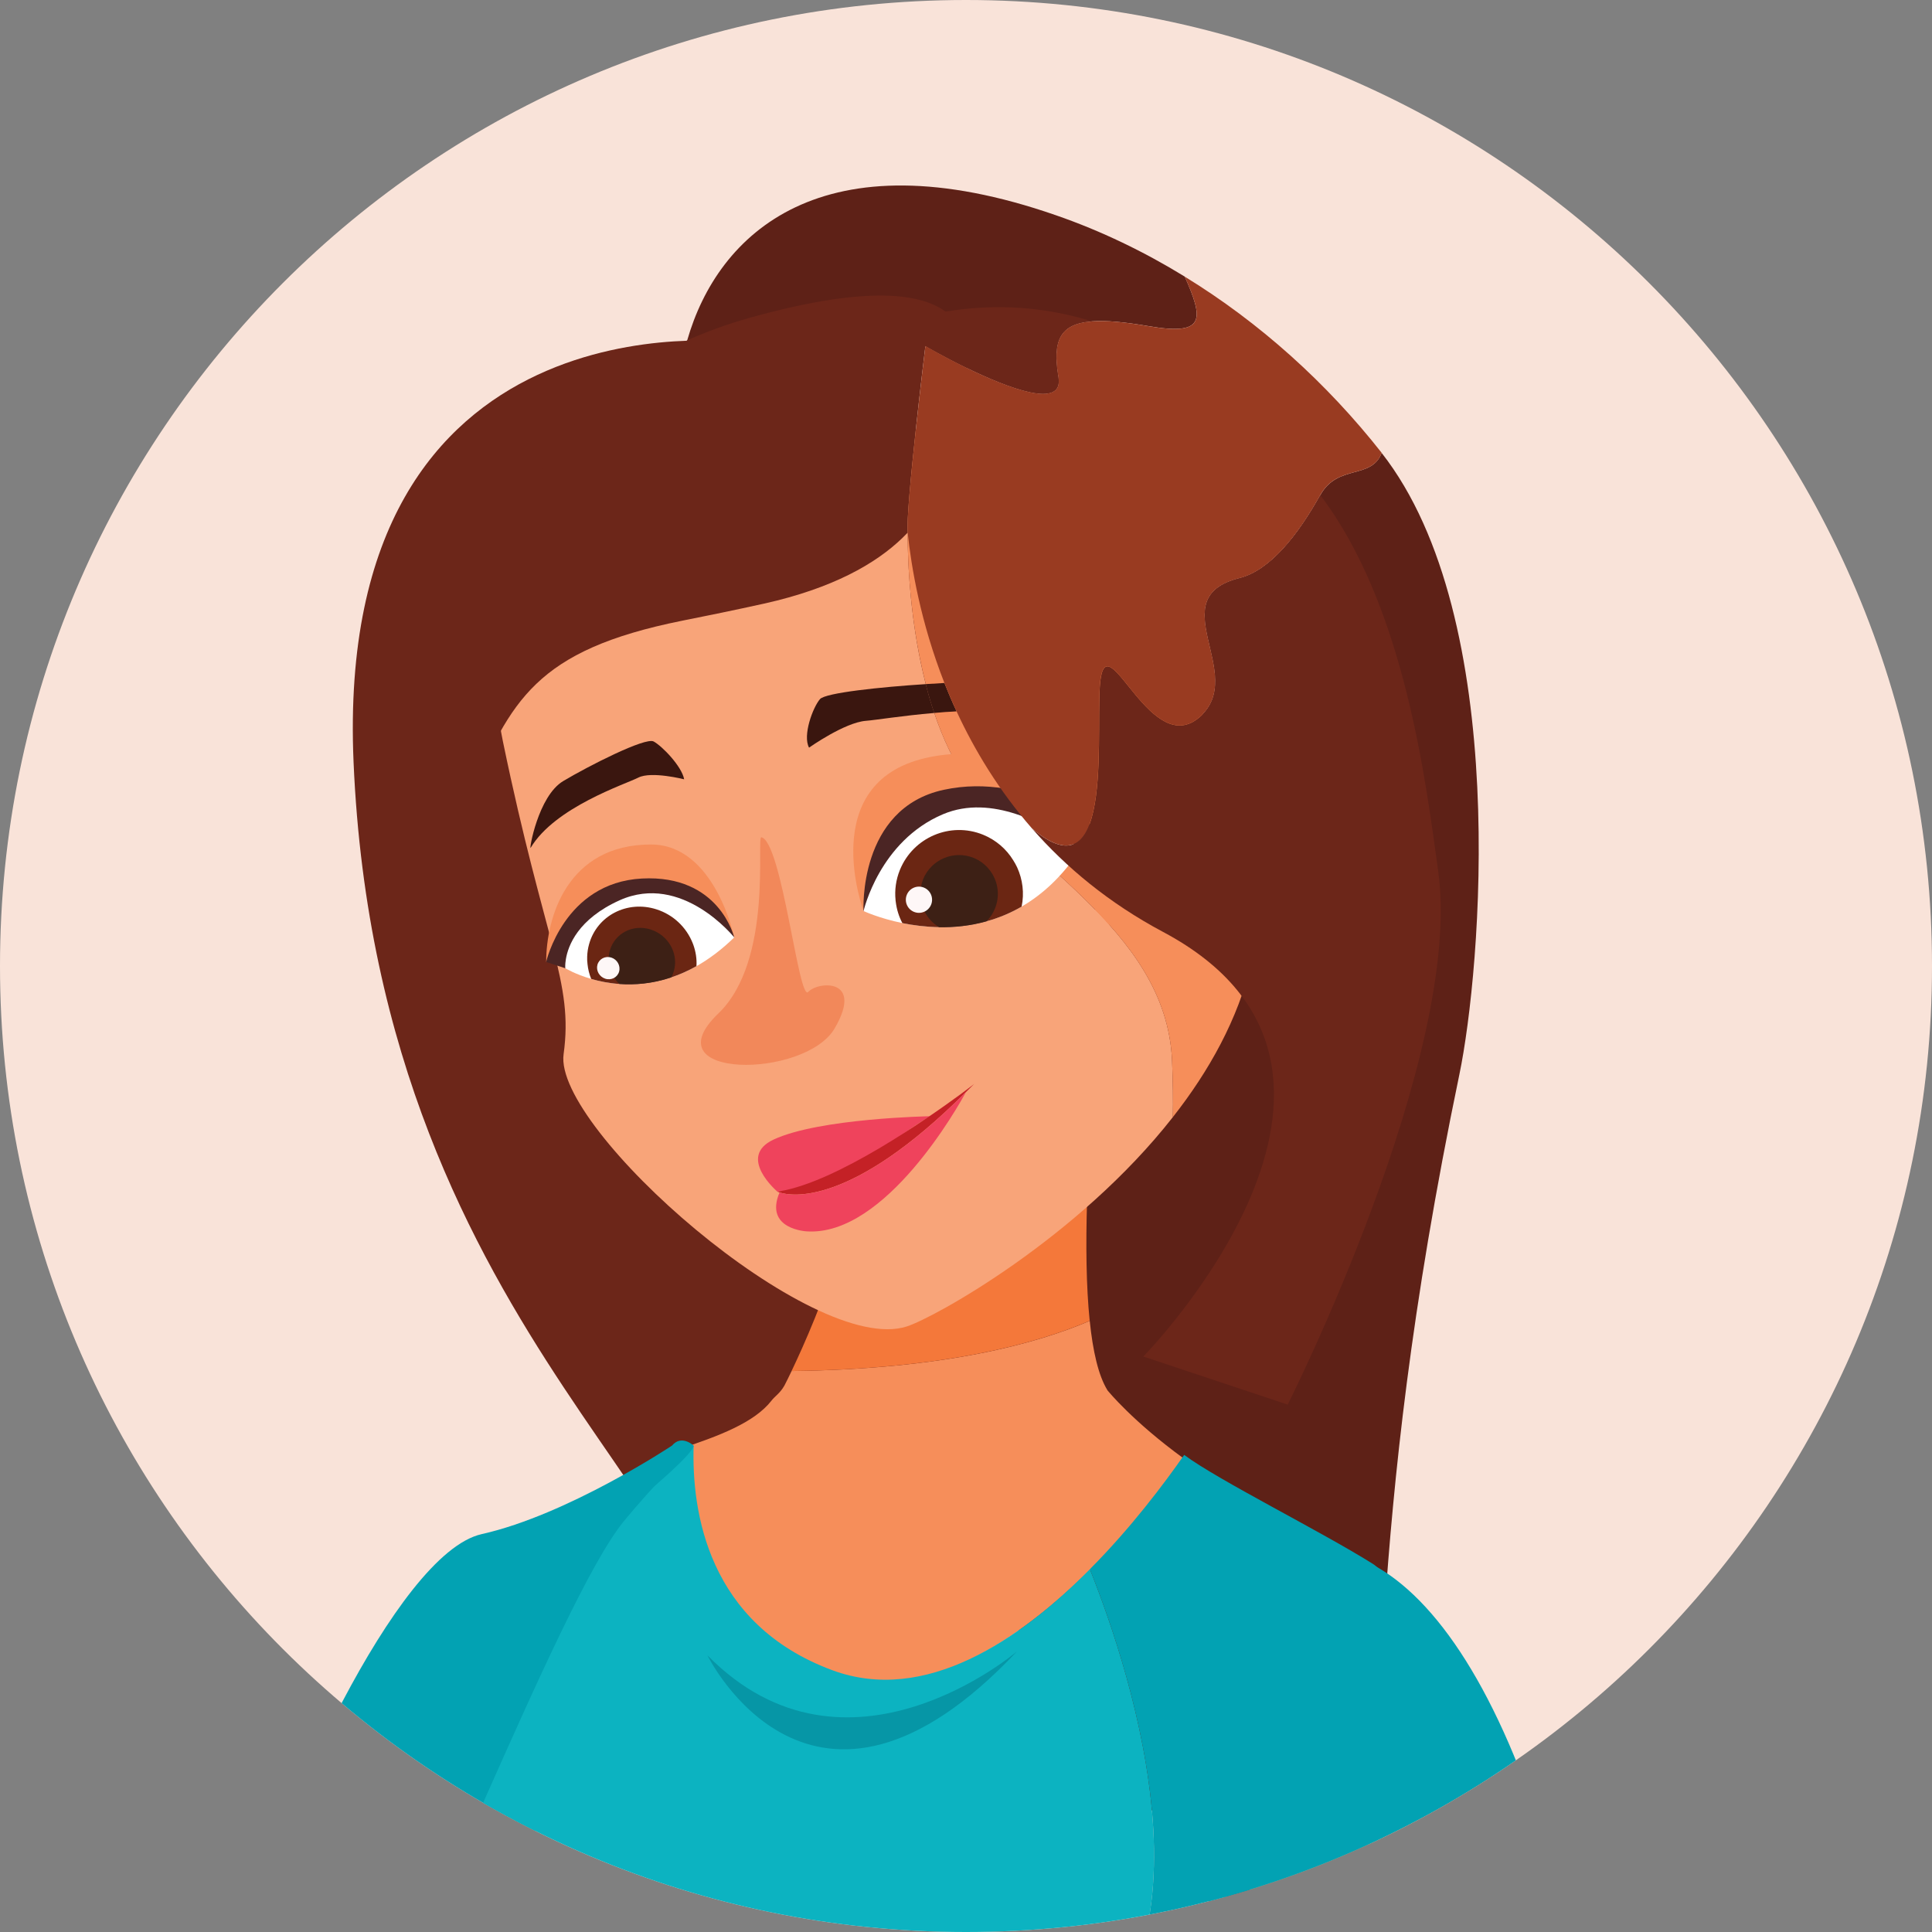 <?xml version="1.0" encoding="utf-8"?>
<!-- Generator: Adobe Illustrator 25.2.3, SVG Export Plug-In . SVG Version: 6.00 Build 0)  -->
<svg version="1.1" id="Layer_1" xmlns="http://www.w3.org/2000/svg" xmlns:xlink="http://www.w3.org/1999/xlink" x="0px" y="0px"
	 viewBox="0 0 576 576" enable-background="new 0 0 576 576" xml:space="preserve">
<rect x="0" y="0" width="576" height="576" fill="#808080" stroke="none"/>
<g>
	<g>
		<defs>
			<path id="SVGID_1_" d="M576,288c0,159.05-128.94,288-288,288C128.94,576,0,447.06,0,288C0,128.94,128.94,0,288,0
				C447.06,0,576,128.94,576,288z"/>
		</defs>
		<use xlink:href="#SVGID_1_"  overflow="visible" fill="#F9E3D9"/>
		<clipPath id="SVGID_2_">
			<use xlink:href="#SVGID_1_"  overflow="visible"/>
		</clipPath>
		<g clip-path="url(#SVGID_2_)">
			<path fill="#02A2B3" d="M363.4,768.59c3.39-39.2,18.28-73.93,24.74-85.54c5.57-10,16.45-58.04,21.8-106.91
				c-21.71-6.15-39.24-10.98-39.24-10.98s8.21,57.39-5.1,95.35c-13.35,37.92,0,28.69-13.35,61.51c-3.99,9.85-5.66,26.51-5.95,46.57
				H363.4z"/>
			<path fill="#0CB3C1" d="M348.35,768.59c0.03-1.58-0.01-3.31,0.03-4.84c-31.73-96.45-173.69-36.69-210.72-49.18
				c-21.65-7.29-37.23-36.36-40-60.23c1.14,35.11,32.2,72.83,49.6,114.25H348.35z"/>
			<path fill="#5E2117" d="M199.93,129.05l3.47,56l10.03,162.26c0,0,177.37,292.21,189.76,232.56
				c12.35-59.61,2.47-117.98,31.91-259.56c6.42-30.87,15.51-135.95-23.18-185.28c-3,8.03-13.11,3.23-18.3,12.59
				c-6.68,11.98-14.95,22.45-24.07,24.74c-23.63,5.91,2.53,28.69-11.81,41.35c-14.35,12.66-27.01-26.16-29.54-11.81
				c-2.2,12.46,5.16,66.97-20.56,45.06c-27.85-31.8-35.1-69.91-37.03-88.17v-0.03c-0.68-6.82-0.64-10.87-0.64-10.87
				s-0.38-0.14-1.08-0.44c0.75-25.59,6.99-44.29,6.99-44.29s5.47,3.18,12.32,6.51c12.22,5.94,28.96,12.49,27.34,2.77
				c-1.79-10.66,0.2-15.93,10.02-16.64c4.16-0.31,9.69,0.2,16.98,1.45c16.95,2.91,16.28-2.12,10.68-14.78
				c-12.15-7.46-24.98-13.64-38.31-18.26c-69.8-24.3-100.94,5.46-110.02,37.23v0.03C200.54,116.8,199.93,129.05,199.93,129.05z"/>
			<path fill="#6C2619" d="M219.62,102.04c0,0-120.3-15.78-114.21,125.18c7.6,175.52,125.8,228.85,101.33,278.64
				s71.67,3.22,71.67,3.22L219.62,102.04z"/>
			<path fill="#F68E5A" d="M244.87,499.15c44.98,16.11,91.68-41.28,108.15-64.24c-15.28-11.09-22.72-20.24-22.88-20.45v-0.03
				c-2.65-4.31-4.33-11.57-5.25-20.64c-15.59,6.71-43.36,14.44-88.88,14.96c-0.92,1.92-1.66,3.39-2.16,4.36
				c-1.34,2.34-2.79,3.1-3.84,4.47c-5.12,6.57-15.67,10.57-27.87,14.57C201.51,451.79,206.48,485.39,244.87,499.15z"/>
			<path fill="#F4783A" d="M324.88,393.78c-4.21-40.86,6.36-118.14,6.36-123.66c0,0-82.86,16.91-75.52,52.43
				c5.92,28.71-12.49,71.05-19.72,86.19C281.52,408.22,309.29,400.49,324.88,393.78z"/>
			<path fill="#F8A479" d="M41.52,768.59H68.1l-2.1-33.47c-1.47-10.09-0.21-36.66,2.62-46.47l37.52-147.84l56.19,2.24l0.64-1.97
				l-66-7.72L48.28,677.9c-3.57,9.57-6.86,35.96-6.14,46.14L41.52,768.59z"/>
			<path fill="#F38F73" d="M68.1,768.59h30.31l1.39-27.63c0.43-5.96,1.57-11.84,3.47-17.53l59.05-180.39l-56.19-2.24L68.61,688.64
				c-2.83,9.81-4.09,36.38-2.62,46.47L68.1,768.59z"/>
			<path fill="#02A2B3" d="M200.34,430.99c0,0-30.95,20.61-56.71,26.38c-25.76,5.76-61.63,87.75-68.88,116.54
				c0,0,31.2,26.09,53.5,23.02C150.55,593.85,200.34,430.99,200.34,430.99z"/>
			<path fill="#0CB3C1" d="M387.12,507.73l-2.36,61.3c6.79,1.94,15.59,4.4,25.19,7.11c3.51-32.27,4.62-64.9,0.12-87.14
				L387.12,507.73z"/>
			<path fill="#0CB3C1" d="M102.96,621c28.66,6.03,152.62,28.12,209.88-4.08c53.73-30.23,24.45-118.2,12.1-149.08
				c-21.05,21.23-49.19,40.29-76.72,30.14c-37.21-13.75-42.04-47.33-41.42-66.99c0,0-0.03,0-0.06,0.03
				c-0.98,0.59-12.46,12.45-20.63,22.36C166.23,477.49,121.89,596.82,102.96,621z"/>
			<path fill="#0696A6" d="M303.18,492.35c0,0-50.75,43.44-92.27,1.16C210.9,493.51,242.05,557.33,303.18,492.35z"/>
			<path fill="#02A2B3" d="M97.65,654.33c2.77,23.87,18.35,52.95,40,60.23c37.03,12.49,178.99-47.27,210.72,49.18
				c0.47-17.93,2.14-32.7,5.7-41.74c12.94-32.82,0-23.59,12.94-61.51c12.91-37.95,4.95-95.35,4.95-95.35s5.28,1.51,13.63,3.88
				l2.29-61.3L410.12,489c-2.44-12.58,5.56-18.76-0.88-22.79c-15.45-9.69-46.34-25.06-56.19-32.45
				c-5.9,8.46-15.77,21.65-28.12,34.08c12.35,30.88,41.63,118.84-12.1,149.08c-57.25,32.2-181.22,10.11-209.88,4.08
				c-1.82,7.63-3.43,14-4.26,18.55C97.8,644.44,97.47,649.35,97.65,654.33z"/>
			<path fill="#02A2B3" d="M352.78,768.59l19.98-76.32L383,614.37l1.75-45.33c-8.61-2.37-14.05-3.88-14.05-3.88
				s8.21,57.39-5.1,95.35c-13.35,37.92,0,28.69-13.35,61.51c-3.66,9.04-5.38,23.81-5.87,41.74c0.51,1.5,0.82,3.27,1.27,4.84H352.78z
				"/>
			<path fill="#6C2619" d="M268.9,147.45c0.75-25.59,6.99-44.29,6.99-44.29s5.47,3.18,12.32,6.51c12.22,5.94,28.96,12.49,27.34,2.77
				c-1.79-10.66,0.2-15.93,10.02-16.64c-13.54-4.18-28.12-5.47-43.68-2.9c-1.68,0.27-3.44,0.61-5.16,0.97
				C189.3,112.78,259.18,143.43,268.9,147.45z"/>
			<path fill="#F8A479" d="M149.92,220.97c12.54,60.66,21.11,71.63,18.11,93.32c-3.08,22.22,74.2,90.29,102.34,81.17
				c8.36-2.71,51.01-26.32,79.3-62.4c0.11-4.88,0.03-10.49-0.23-16.85c-1.76-40.34-47.35-59.77-63.55-87.22
				c-16.2-27.45-15.25-70.2-15.25-70.2l46.43-3.92c-31.29-30.01-73.02-43.63-125.18-11.2C189.27,145.3,137.95,163.23,149.92,220.97z
				"/>
			<g>
				<path fill="#F57F42" d="M356.24,268.91c-4.79-17.35,0.05-36.06,13.39-50.34c8.83-8.58,20.52-14.48,30.91-6.46
					c16.65,13.41,11.56,57.43-12.27,75.81c-8.57,7.3-19.95,5.51-25.42-3.62C360.4,280.35,357.96,275.25,356.24,268.91z"/>
				<path fill="#E96B42" d="M399.14,234.78c0,0,1.9,8.68-2.43,5.83c-4.33-2.84-17.72-10.82-15.72-0.54
					c1.99,10.28,12.68,16.98,5.28,24.58c-7.39,7.59-8,6.25-10.46,3.51c0,0,8.23-3.51,7.35-8.53c-0.88-5.01,1.03-9.02,0.57-8.98
					c-0.46,0.04-7.09-4.19-7.09-4.19l-2.8-9.68l2.9-6.88l14.24-4.22C390.98,225.7,397.98,228.99,399.14,234.78z"/>
				<path fill="#C84830" d="M384.29,225.17c0,0,15.44-0.24,12.62,10.44c-2.83,10.69,2.89-7.61-9.11-5.79
					c-12.02,1.83-11.42,0.17-12.44,6.28c-1.02,6.11,1.95,8.78,9.12,13c7.18,4.21-6.25,23-9.24,19.54
					c-3.23-3.75,12.42-12.59,6.99-16.54c-5.43-3.96-13.16-11.04-11.08-16.85C373.23,229.45,381.06,225.3,384.29,225.17z"/>
			</g>
			<path fill="#F2885A" d="M227,249.62c-1.61-0.37,3.66,36.72-12.83,52.53c-20.55,19.69,25.85,19.56,34.67,4.45
				c8.83-15.11-5.01-14.05-7.87-10.87C238.12,298.91,233.15,251.05,227,249.62z"/>
			<g>
				<path fill="#EF435C" d="M277.23,332.79c0,0-32.94,0.58-46.6,6.96c-11.08,5.17,1.18,15.56,1.18,15.56s21.3-1.96,27.07-8.44
					C264.65,340.37,277.23,332.79,277.23,332.79z"/>
				<path fill="#C42126" d="M231.82,355.28c0,0,0.21,0.1,0.59,0.23c3.36,1.09,21.1,4.49,55.56-29.91c0.83-0.79,1.66-1.61,2.47-2.44
					c0,0-1.53,1.2-4.13,3.12c-10.19,7.47-36.84,26.03-53.77,28.86v0.03C232.29,355.23,232.06,355.26,231.82,355.28z"/>
				<path fill="#EF435C" d="M240.6,367.12c23.43,1.44,45.21-37.5,47.37-41.51c-34.46,34.4-52.2,31-55.56,29.91
					C227.74,366.59,240.6,367.12,240.6,367.12z"/>
			</g>
			<path fill="#3A160F" d="M241.21,222.9c0,0,10.57-7.5,16.96-8c2.86-0.21,10.83-1.53,20.38-2.34c-0.97-2.84-1.82-5.71-2.53-8.6
				c-13.44,0.86-29.9,2.58-31.55,4.47C242.32,210.93,239.24,219.29,241.21,222.9z"/>
			<path fill="#3A160F" d="M281.57,203.62c1.1,2.79,2.31,5.63,3.63,8.47c10.07-0.53,20.9-0.21,29.03,2.55
				c1.37,0.47-14.09-11.68-26.9-11.28C285.65,203.41,283.7,203.49,281.57,203.62z"/>
			<path fill="#3A160F" d="M158.21,252.76c-0.55,0.93,2.2-15.41,9.7-19.89c7.5-4.48,24.48-13.14,26.96-11.81
				c2.48,1.33,8.41,7.4,9.1,11.28c0,0-9.77-2.49-13.66-0.51C186.43,233.81,165.43,240.63,158.21,252.76z"/>
			<g>
				<path fill="#F68E5A" d="M218.9,279.48c0,0-5.74-27.66-24.77-27.7c-25.06-0.05-31.32,21.91-31.29,35.02L218.9,279.48z"/>
				<path fill="#4B2524" d="M162.83,286.8c0,0,5.34-23.63,28.52-24.88c23.18-1.25,27.54,17.56,27.54,17.56l-50.37,9.19L162.83,286.8
					z"/>
				<path fill="#FFFFFF" d="M168.53,288.66c0,0,2.91,1.79,7.74,3.19c2.37,0.69,5.22,1.29,8.4,1.51c4.55,0.33,9.82-0.06,15.46-1.96
					c2.45-0.81,4.95-1.92,7.52-3.35c3.68-2.08,7.47-4.88,11.25-8.57c0,0-15.54-19.47-34.2-11.06c-12.42,5.61-15.35,13.55-16,17.61
					C168.43,287.65,168.53,288.66,168.53,288.66z"/>
				<g>
					<path fill="#6B2613" d="M175.06,285.2c-0.03,0.75,0,1.5,0.1,2.24c0.15,1.51,0.52,2.99,1.1,4.41c2.37,0.69,5.22,1.29,8.4,1.51
						c4.55,0.33,9.82-0.06,15.46-1.96c2.45-0.81,4.95-1.92,7.52-3.35c0.14-2.18-0.21-4.33-0.93-6.36c-0.06-0.2-0.15-0.4-0.23-0.59
						c-1.83-4.57-5.68-8.38-10.79-10c-8.68-2.77-17.67,1.86-20.05,10.35C175.28,282.7,175.1,283.96,175.06,285.2z"/>
					<path fill="#3D2015" d="M181.48,285.33c-0.03,0.32-0.04,0.64-0.03,0.97c0.05,1.86,0.64,3.66,1.68,5.22
						c0.42,0.66,0.94,1.29,1.53,1.84c4.55,0.33,9.82-0.06,15.46-1.96c0.34-0.58,0.6-1.23,0.79-1.92c0.64-2.26,0.41-4.59-0.51-6.64
						c-0.13-0.31-0.27-0.6-0.45-0.89c-1.25-2.22-3.33-3.99-5.96-4.83c-5.27-1.69-10.73,1.13-12.18,6.29
						c-0.08,0.31-0.16,0.62-0.21,0.92C181.53,284.66,181.51,285,181.48,285.33z"/>
					<path fill="#FEF7F7" d="M178.12,287.61c-0.49,1.74,0.56,3.61,2.34,4.18c1.79,0.57,3.63-0.38,4.12-2.13
						c0.49-1.74-0.56-3.61-2.34-4.18C180.46,284.92,178.62,285.87,178.12,287.61z"/>
				</g>
			</g>
			<path fill="#076D77" d="M468.87,579.62c0,0-21.9,24.77-88.42,34.99C380.45,614.61,433.54,573.4,468.87,579.62z"/>
			<path fill="#3A160F" d="M276.03,203.97c0.71,2.89,1.55,5.76,2.53,8.6c2.16-0.21,4.39-0.37,6.65-0.47
				c-1.32-2.84-2.53-5.68-3.63-8.47C279.81,203.73,277.94,203.84,276.03,203.97z"/>
			<path fill="#F68E5A" d="M281.57,203.62c1.1,2.79,2.31,5.63,3.63,8.47c-2.26,0.1-4.49,0.27-6.65,0.47
				c1.92,5.76,4.34,11.36,7.33,16.43c16.2,27.45,61.79,46.89,63.55,87.21c0.27,6.36,0.34,11.96,0.24,16.86
				c21.56-27.43,34.78-62.1,18.3-100.29c-11.7-27.14-28.66-56.64-50.91-77.91l-46.43,3.92c0,0-0.5,22.4,5.39,45.17
				C277.94,203.84,279.81,203.73,281.57,203.62z"/>
			<path fill="#6C2619" d="M140,237.48c12.38-28.47,19.5-43.61,63.41-52.43c7.46-1.48,15.56-3.14,24.38-5.09
				c20.46-4.56,33.29-11.89,41.25-19.58c0.57-0.54,1.08-1.08,1.58-1.58v-0.03c-0.68-6.82,5.27-55.6,5.27-55.6s5.47,3.18,12.32,6.51
				c0.64-6.21-0.57-12.59-6.31-16.78c-8.07-5.9-25.04-7.46-58.33,1.83c-6.72,1.89-12.92,4.15-18.67,6.72v0.03
				C130.84,134.93,140,237.48,140,237.48z"/>
			<g>
				<path fill="#F68E5A" d="M327.47,247.81c0,0-19.03-29.36-51.6-21.8c-32.57,7.56-18.42,45.58-18.42,45.58L327.47,247.81z"/>
				<path fill="#4B2524" d="M327.47,247.81l-5.46,5.46l-64.56,18.32c0,0-1.68-30.59,23.91-36.12
					C306.96,229.96,327.47,247.81,327.47,247.81z"/>
				<path fill="#FFFFFF" d="M257.46,271.61c0,0,4.56,2.15,11.57,3.59c3.21,0.65,6.94,1.14,10.96,1.22
					c4.42,0.07,9.24-0.38,14.11-1.75c3.49-0.95,7-2.38,10.48-4.38c6.17-3.57,12.15-8.98,17.43-17.01c0,0-1.21-1.03-3.29-2.49
					c-6.79-4.76-22.97-14.2-37.55-8.05C262.17,250.76,257.46,271.61,257.46,271.61z"/>
				<g>
					<path fill="#6B2613" d="M267,268.36l-0.01,0.02c0.02,0.17,0.04,0.32,0.07,0.51c0.27,2.21,0.93,4.36,1.97,6.32
						c3.21,0.65,6.94,1.14,10.96,1.22c4.42,0.07,9.24-0.38,14.11-1.75c3.49-0.95,7-2.38,10.48-4.38c0.84-4.02,0.31-8.1-1.32-11.68
						c-0.35-0.73-0.73-1.45-1.19-2.16c-2.03-3.31-5.11-6.02-8.98-7.6c-9.74-3.96-20.84,0.76-24.8,10.5
						C267.1,262.29,266.69,265.38,267,268.36z"/>
					<path fill="#3D2015" d="M274.58,264.39c-0.11,0.48-0.16,0.97-0.19,1.47c-0.03,0.31-0.03,0.62-0.01,0.94l-0.01,0.02
						c0.05,1.73,0.49,3.42,1.29,4.95c0.94,1.89,2.43,3.51,4.33,4.66c4.42,0.07,9.24-0.38,14.11-1.75c1.07-1.05,1.94-2.34,2.55-3.84
						c1.39-3.44,1.01-7.18-0.73-10.16c-0.35-0.61-0.77-1.19-1.23-1.71c-1.16-1.38-2.64-2.48-4.41-3.2
						c-5.92-2.39-12.66,0.45-15.07,6.38C274.92,262.87,274.71,263.63,274.58,264.39z"/>
					<path fill="#FEF7F7" d="M270.35,266.78c-0.81,2,0.15,4.28,2.16,5.09c2,0.81,4.28-0.16,5.09-2.16s-0.16-4.28-2.16-5.09
						C273.44,263.81,271.16,264.78,270.35,266.78z"/>
				</g>
			</g>
			<path fill="#6C2619" d="M307.65,246.96c10.09,11.54,22.89,22.25,39.12,30.89c77.64,41.35-5.9,126.58-5.9,126.58l43.04,14.35
				c0,0,52.47-104.17,44.87-159.02c-3.61-26.06-9.9-78.92-35.15-112.13c-6.68,11.98-14.95,22.45-24.07,24.74
				c-23.63,5.91,2.53,28.69-11.81,41.35c-14.35,12.66-27.01-26.16-29.54-11.81C326.01,214.36,333.37,268.87,307.65,246.96z"/>
			<path fill="#993B21" d="M270.61,158.77v0.03c1.08,10.26,3.84,26.71,10.96,44.83c1.1,2.79,2.31,5.63,3.63,8.47
				c5.39,11.65,12.65,23.64,22.45,34.86c25.71,21.9,18.35-32.6,20.54-45.07c2.55-14.33,15.2,24.48,29.55,11.83
				c14.33-12.67-11.83-35.44,11.81-41.36c9.13-2.29,17.38-12.76,24.06-24.75c5.21-9.36,15.31-4.55,18.33-12.59
				c-16.41-20.85-36.39-38.86-58.71-52.53c5.6,12.65,6.28,17.67-10.68,14.78c-7.28-1.27-12.83-1.77-16.98-1.45
				c-9.81,0.68-11.81,5.97-10.02,16.62c1.63,9.73-15.12,3.18-27.35-2.76c-6.83-3.34-12.3-6.53-12.3-6.53
				S269.95,151.93,270.61,158.77z"/>
			<path fill="#02A2B3" d="M206.8,430.99c0,0-3.59-3.42-6.46,0c-2.88,3.42-6.82,13.44-6.82,13.44S206.77,433.33,206.8,430.99z"/>
			<g>
				<path fill="#F38F73" d="M450.17,763.01c-1.51,0.94-4.88,2.89-9.57,5.57h67.15c3.01-3.46,4.94-8.32,4.94-16.34
					c0-23.59-79.19-256.81-79.19-256.81s-10,0.61-23.9,3.9c0,0,0,0,0,0.03c20.06,59.69,71.33,214.43,71.33,233.41
					C480.93,756.34,465.03,753.78,450.17,763.01z"/>
				<path fill="#F8A479" d="M343.76,768.59h96.83c4.7-2.69,8.07-4.64,9.58-5.59c14.86-9.23,30.77-6.65,30.77-30.21
					c0-18.98-51.27-173.72-71.33-233.41c-14.91,3.52-34.34,10.23-50.67,22.72l62.53,189.63L343.76,768.59z"/>
			</g>
			<path fill="#02A2B3" d="M468.87,579.62c0,0-56.64,7.82-88.42,34.99c0,0-53.82-100.22-17.95-137.64
				C398.39,439.56,443.76,471.98,468.87,579.62z"/>
		</g>
	</g>
</g>
</svg>
